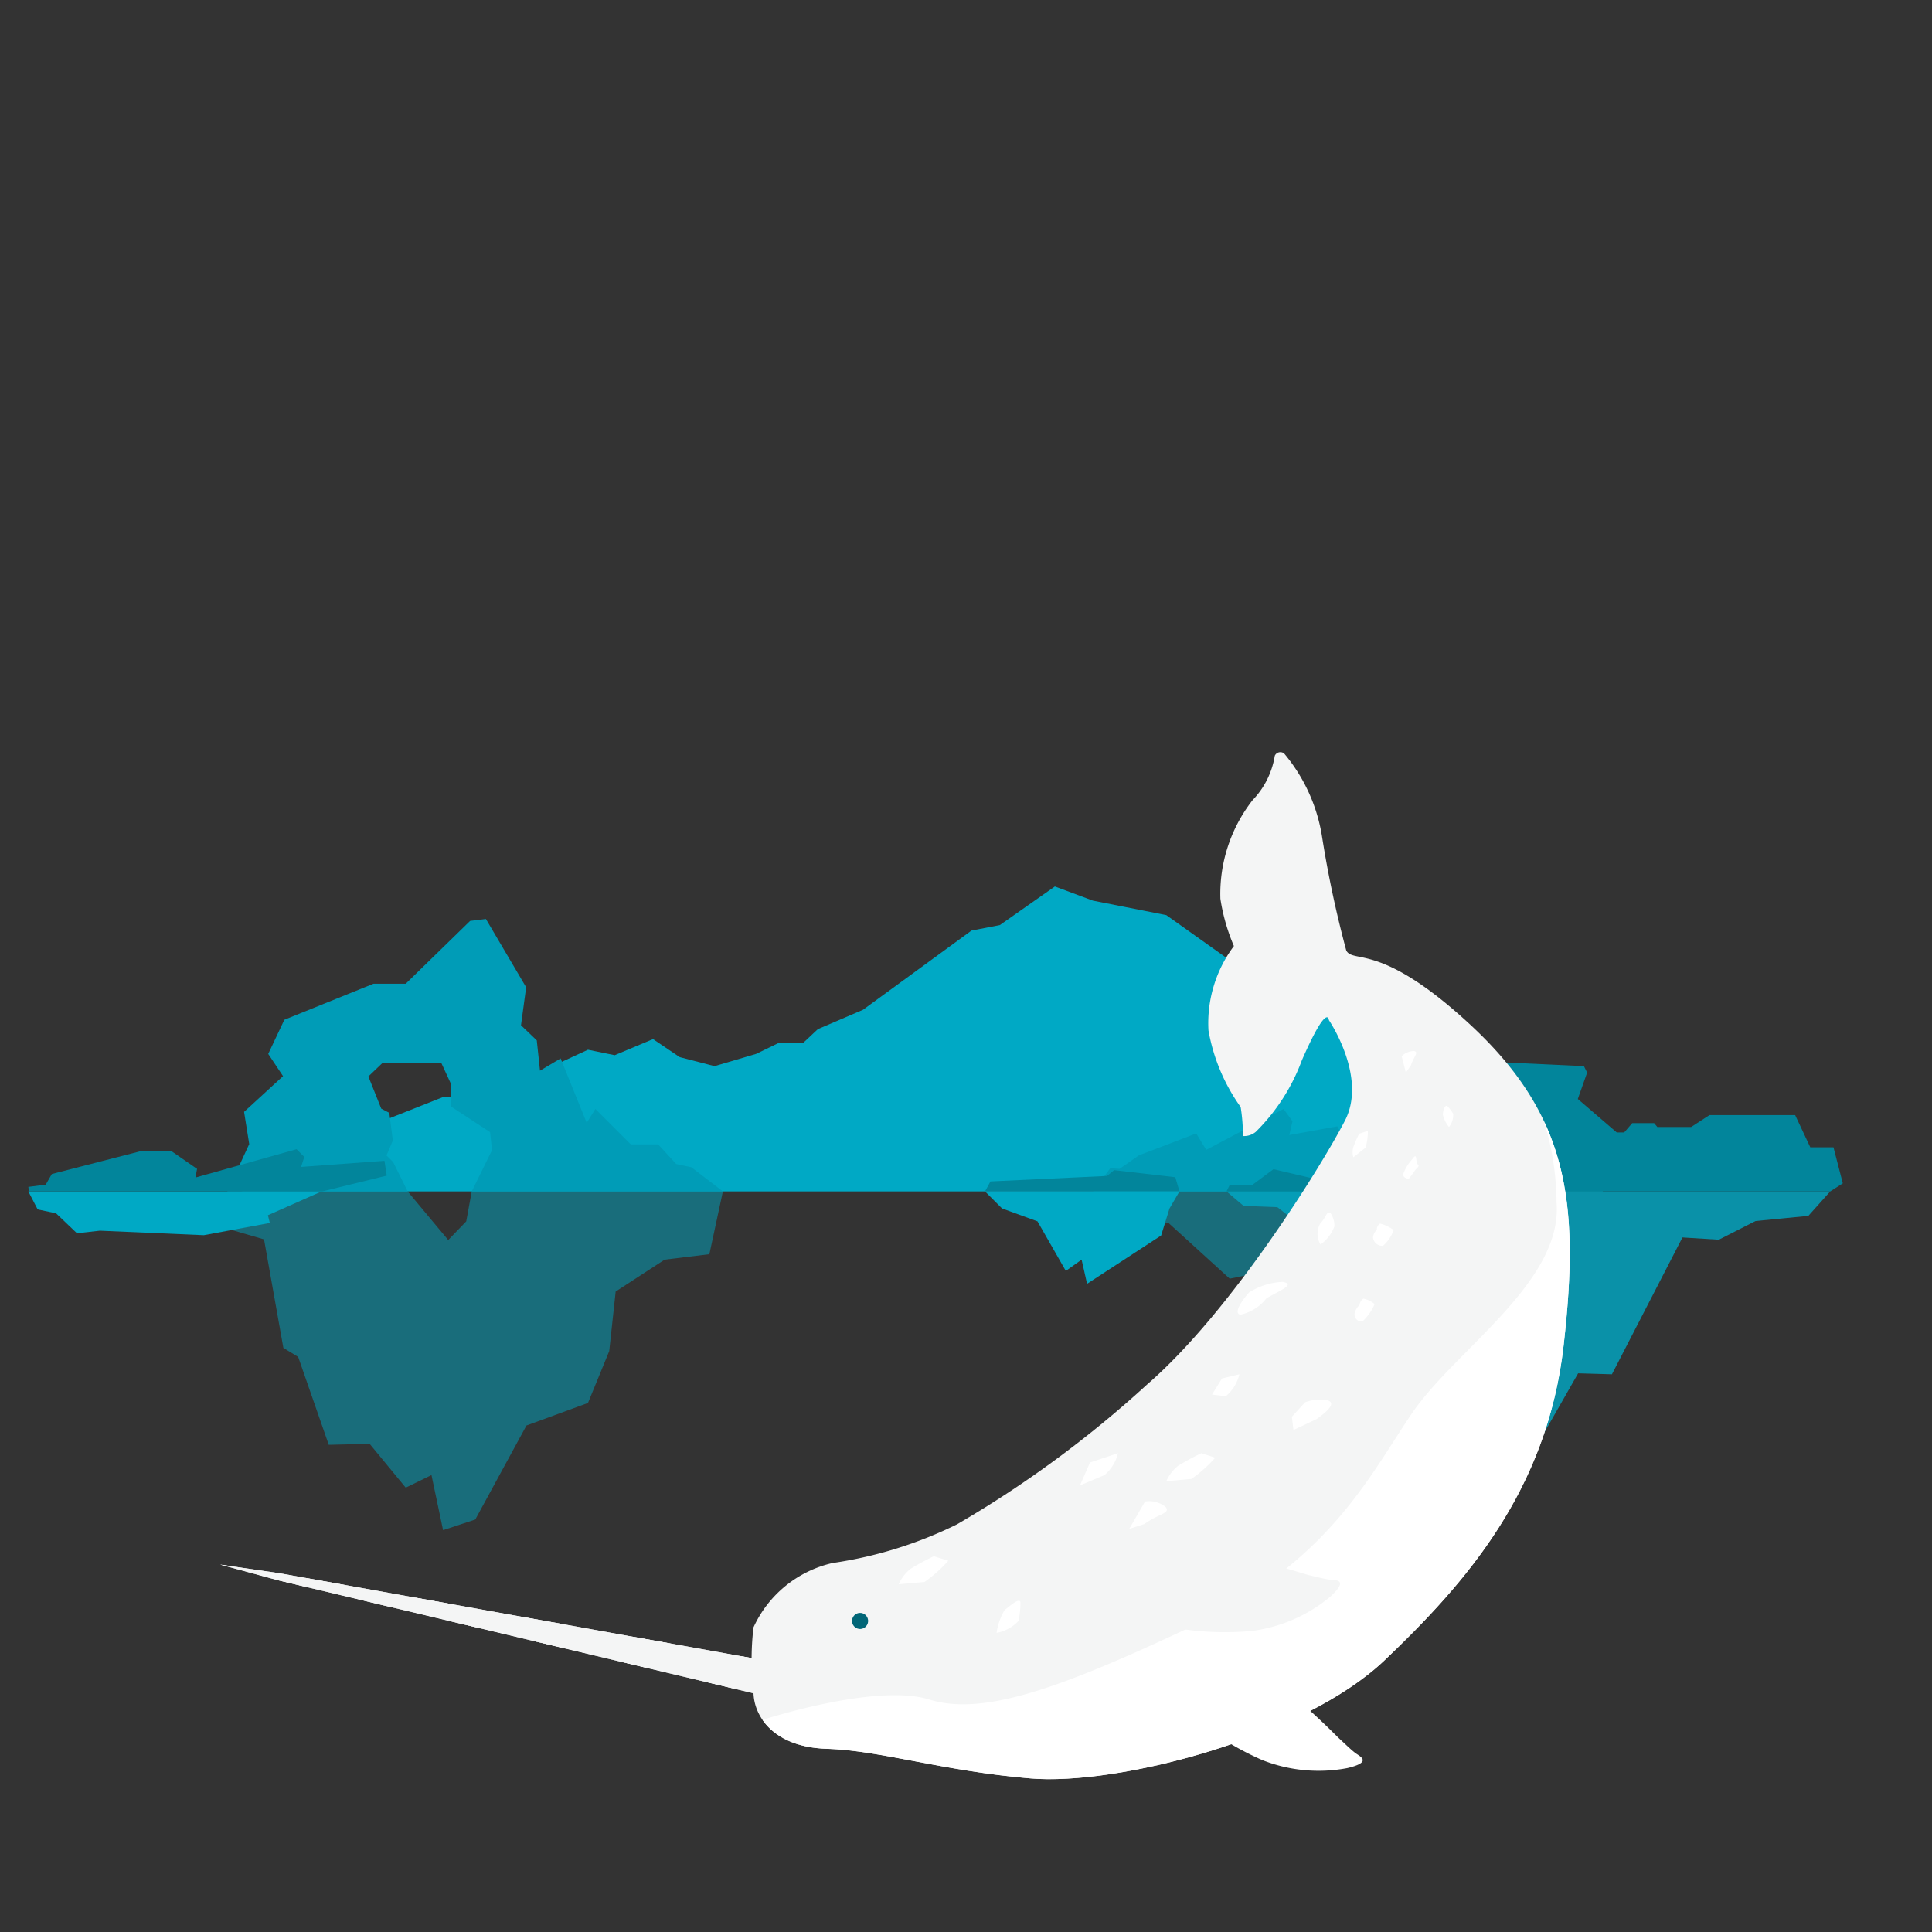 <svg id="arctic-white" xmlns="http://www.w3.org/2000/svg" xmlns:xlink="http://www.w3.org/1999/xlink" viewBox="0 0 60 60"><rect x="0" y="0" width="60" height="60" fill="#333333" stroke="none"/><defs><clipPath id="clip-path"><polygon points="23.88 52.7 24.27 51.66 8.69 48.86 6.84 48.59 8.61 49.07 23.88 52.7" style="fill:#dfe1e1"/></clipPath><clipPath id="clip-path-2"><path d="M25.86,48.54a3.57,3.57,0,0,0-2.46,2,8.57,8.57,0,0,0,0,2c0,0.76.63,1.72,2.28,1.77S29.28,55,32,55.23s8.47-1.26,11-3.67,5.05-5.28,5.56-9.78,0.14-7.19-3-10.05c-2.7-2.47-3.53-1.8-3.75-2.21A33.91,33.91,0,0,1,41.06,26a5.31,5.31,0,0,0-1.18-2.6,0.19,0.19,0,0,0-.29.07,2.58,2.58,0,0,1-.69,1.38,4.73,4.73,0,0,0-1,3.06,6,6,0,0,0,.42,1.47A4,4,0,0,0,37.53,32a5.84,5.84,0,0,0,1,2.38,5.52,5.52,0,0,1,.07.9A0.56,0.56,0,0,0,39,35.15a6.08,6.08,0,0,0,1.43-2.22c0.8-1.83.84-1.25,0.84-1.25s1.2,1.76.5,3.12S38.25,40.73,35.62,43a34.3,34.3,0,0,1-5.9,4.34A12.93,12.93,0,0,1,25.86,48.54Z" style="fill:#f4f5f5"/></clipPath></defs><title>wwf</title><polygon points="22.45 37 14.65 37 14.48 37.93 13.92 38.51 12.66 37 7.06 37 7.1 38.17 8.2 38.49 8.8 41.86 9.26 42.14 10.21 44.87 11.48 44.84 12.6 46.2 13.4 45.81 13.76 47.52 14.76 47.19 16.35 44.27 18.26 43.57 18.92 41.96 19.12 40.11 20.64 39.12 22.03 38.95 22.45 37" style="fill:#00a9c5;opacity:0.5"/><polygon points="0.88 37 1.17 37.56 1.74 37.68 2.39 38.3 3.1 38.22 6.33 38.36 8.38 37.98 8.32 37.74 9.99 37 0.88 37" style="fill:#00a9c5"/><polygon points="33.95 37 34.12 37.76 34.68 37.76 35.08 38.03 36.3 37.99 38.19 39.71 38.98 39.55 39.84 39.78 41.36 39.05 42.65 39.32 45.17 39.38 46.29 37 33.95 37" style="fill:#00a9c5;opacity:0.5"/><polygon points="38.09 37 38.62 37.45 39.67 37.49 40.22 37.92 40.96 38 42.95 41.75 43.81 41.24 44.44 43.39 45.41 43.39 45.57 43.85 46.66 45.73 47.52 45.26 49.01 42.65 50.06 42.68 52.25 38.43 53.38 38.5 54.52 37.92 56.16 37.76 56.84 37 38.09 37" style="fill:#00a9c5;opacity:0.8"/><polygon points="49.78 37 49.32 36.17 48.39 36.06 47.36 35.45 42 31.08 40.5 31.02 39.88 30.86 39.26 30.58 36.22 28.42 33.94 27.97 32.76 27.53 31.05 28.73 30.17 28.9 26.8 31.36 25.4 31.96 24.93 32.4 24.16 32.4 23.48 32.73 22.19 33.11 21.11 32.83 20.28 32.27 19.09 32.77 18.26 32.6 14.95 34.13 13.76 34.07 10.45 35.38 7.5 37 49.78 37" style="fill:#00a9c5"/><path d="M21.47,36.25L21,36.15l-0.56-.61-0.85,0-1.1-1.1-0.27.43-0.81-2-0.64.38-0.1-.94-0.49-.47,0.16-1.18-1.25-2.12-0.49.06-2,1.95-1,0L8.83,31.67,8.33,32.73l0.46,0.69L7.58,34.53l0.16,1L7.06,37h5.6l-0.45-.91-0.33-.33L12,35.89l0.2-.47-0.11-.86-0.25-.13-0.4-1L11.89,33l1.81,0L14,33.65l0,0.71,1.22,0.8,0.06,0.56L14.65,37h7.8Z" style="fill:#009cb7"/><polygon points="0.9 37 10.01 37 12.01 36.51 11.94 36.05 9.35 36.24 9.45 35.93 9.21 35.69 6.07 36.57 6.12 36.3 5.31 35.74 4.41 35.74 1.61 36.46 1.42 36.79 0.88 36.86 0.9 37" style="fill:#02859b"/><polygon points="41.69 35.27 43.04 35.13 43.68 34.93 44.29 35.34 45.72 36.36 45.62 36.79 45.37 37 33.95 37 34.48 36.28 34.77 36.3 35.37 35.88 37.15 35.2 37.46 35.71 39.86 34.44 40.14 34.82 40.04 35.25 41.53 34.98 41.69 35.27" style="fill:#009cb7"/><path d="M56.94,35.63H56.22l-0.47-1H53.09L52.52,35H51.47l-0.1-.12-0.68,0-0.25.29-0.23,0L49,34.13l0.29-.82-0.1-.2-3-.14-0.53-.25-2.75.47-0.68-.06,0,0.29,1.37,1.29,0,0.45-0.31,1.19H42.19a0.55,0.55,0,0,0-.16.23H41.88l-0.33.2-2-.47-0.66.49H38.19l-0.1.2H56.84l0.39-.25Z" style="fill:#02859b"/><polygon points="36.63 37 36.5 36.56 34.6 36.34 34.38 36.52 30.76 36.69 30.59 37 36.63 37" style="fill:#02859b"/><polygon points="30.59 37 31.12 37.53 32.22 37.93 33.1 39.47 33.59 39.12 33.76 39.87 36.06 38.37 36.32 37.53 36.63 37 30.59 37" style="fill:#00a9c5"/><polygon points="23.88 52.7 24.27 51.66 8.69 48.86 6.84 48.59 8.61 49.07 23.88 52.7" style="fill:#dfe1e1"/><g style="clip-path:url(#clip-path)"><line x1="20.7" y1="52.78" x2="31.36" y2="52.35" style="fill:none;stroke:#f4f5f5;stroke-miterlimit:10"/><line x1="18.03" y1="52.14" x2="28.69" y2="51.71" style="fill:none;stroke:#f4f5f5;stroke-miterlimit:10"/><line x1="15.35" y1="51.51" x2="26.01" y2="51.08" style="fill:none;stroke:#f4f5f5;stroke-miterlimit:10"/><line x1="12.68" y1="50.87" x2="23.34" y2="50.44" style="fill:none;stroke:#f4f5f5;stroke-miterlimit:10"/><line x1="10.01" y1="50.24" x2="20.67" y2="49.81" style="fill:none;stroke:#f4f5f5;stroke-miterlimit:10"/><line x1="7.34" y1="49.6" x2="18" y2="49.17" style="fill:none;stroke:#f4f5f5;stroke-miterlimit:10"/><line x1="4.67" y1="48.97" x2="15.33" y2="48.53" style="fill:none;stroke:#f4f5f5;stroke-miterlimit:10"/><line x1="1.99" y1="48.33" x2="12.65" y2="47.9" style="fill:none;stroke:#f4f5f5;stroke-miterlimit:10"/></g><path d="M25.86,48.54a3.57,3.57,0,0,0-2.46,2,8.57,8.57,0,0,0,0,2c0,0.76.63,1.72,2.28,1.77S29.28,55,32,55.23s8.47-1.26,11-3.67,5.05-5.28,5.56-9.78,0.14-7.19-3-10.05c-2.7-2.47-3.53-1.8-3.75-2.21A33.91,33.91,0,0,1,41.06,26a5.31,5.31,0,0,0-1.18-2.6,0.19,0.19,0,0,0-.29.07,2.58,2.58,0,0,1-.69,1.38,4.73,4.73,0,0,0-1,3.06,6,6,0,0,0,.42,1.47A4,4,0,0,0,37.53,32a5.84,5.84,0,0,0,1,2.38,5.52,5.52,0,0,1,.07.9A0.56,0.56,0,0,0,39,35.15a6.08,6.08,0,0,0,1.43-2.22c0.8-1.83.84-1.25,0.84-1.25s1.2,1.76.5,3.12S38.25,40.73,35.62,43a34.3,34.3,0,0,1-5.9,4.34A12.93,12.93,0,0,1,25.86,48.54Z" style="fill:#f4f5f5"/><g style="clip-path:url(#clip-path-2)"><path d="M23.66,53.42s3.53-1.16,5.2-.64,4.07-.34,8.22-2.3,5.41-4.57,6.75-6.56,4.71-4.1,4.51-6.58a8.78,8.78,0,0,0-.66-3.27s3.08,4.74,1,9.19S45,51,41.39,53s-8.18,3.18-10.28,2.58a20.55,20.55,0,0,0-5.38-1A2.5,2.5,0,0,1,23.66,53.42Z" style="fill:#fff"/></g><path d="M35.88,52.17a9.08,9.08,0,0,0,3.32,2.49,4.76,4.76,0,0,0,2.64.25c0.81-.19.38-0.37,0.25-0.47S41.87,54.25,41.6,54,39.69,52,38.47,51.75A5.25,5.25,0,0,0,35.88,52.17Z" style="fill:#fff"/><path d="M34.77,50.08a9.08,9.08,0,0,0,4.11.57,4.76,4.76,0,0,0,2.43-1.06c0.61-.56.15-0.51,0-0.53S41,49,40.66,48.92,38,48,36.83,48.46A5.25,5.25,0,0,0,34.77,50.08Z" style="fill:#f4f5f5"/><circle cx="26.71" cy="50.34" r="0.25" transform="translate(-20.26 18.07) rotate(-27.56)" style="fill:#016677"/><path d="M28.71,49.13a4.18,4.18,0,0,0,.74-0.66L29,48.33a8.06,8.06,0,0,0-.72.39,1.28,1.28,0,0,0-.37.48Z" style="fill:#fff"/><path d="M37,45.93a4.18,4.18,0,0,0,.74-0.66l-0.43-.14a8.06,8.06,0,0,0-.72.39,1.28,1.28,0,0,0-.37.48Z" style="fill:#fff"/><path d="M34.3,45.81a1.27,1.27,0,0,0,.42-0.68l-0.87.29-0.31.71Z" style="fill:#fff"/><path d="M38.07,43.36a1.27,1.27,0,0,0,.42-0.68l-0.54.13-0.31.5Z" style="fill:#fff"/><path d="M40.89,44.07c0.38-.27.61-0.51,0.32-0.59a1.37,1.37,0,0,0-.68.07L40.12,44l0.05,0.41Z" style="fill:#fff"/><path d="M31.63,50.34a1.24,1.24,0,0,1-.68.37A1.9,1.9,0,0,1,31.2,50c0.15-.11.46-0.4,0.49-0.24A2.55,2.55,0,0,1,31.63,50.34Z" style="fill:#fff"/><path d="M35.54,47.33C36,47,36.36,47,36.2,46.8a0.82,0.82,0,0,0-.64-0.17l-0.49.85Z" style="fill:#fff"/><path d="M42.41,35.64a1.83,1.83,0,0,0,.07-0.52l-0.27.09a3.78,3.78,0,0,0-.18.41,0.56,0.56,0,0,0,0,.32Z" style="fill:#fff"/><path d="M45.13,34.59A0.6,0.6,0,0,1,45,35a0.93,0.93,0,0,1-.19-0.38c0-.1.05-0.32,0.14-0.27A1.4,1.4,0,0,1,45.13,34.59Z" style="fill:#fff"/><path d="M43.28,38.2A1.16,1.16,0,0,0,42.86,38a0.21,0.21,0,0,0-.1.19,0.38,0.38,0,0,0-.12.24,0.29,0.29,0,0,0,.31.26A1.13,1.13,0,0,0,43.28,38.2Z" style="fill:#fff"/><path d="M42.69,40.5a0.78,0.78,0,0,0-.35-0.17,0.29,0.29,0,0,0-.12.2,0.52,0.52,0,0,0-.15.25,0.22,0.22,0,0,0,.24.26A1.56,1.56,0,0,0,42.69,40.5Z" style="fill:#fff"/><path d="M41.44,38.09a1.22,1.22,0,0,1-.43.56A0.65,0.65,0,0,1,41,38c0.19-.2.19-0.38,0.31-0.34A0.67,0.67,0,0,1,41.44,38.09Z" style="fill:#fff"/><path d="M43.91,36.4c0.07-.13.2-0.17,0.12-0.24s0-.41-0.17-0.16a1.38,1.38,0,0,0-.27.43c-0.06.16,0.16,0.18,0.16,0.18Z" style="fill:#fff"/><path d="M43.82,33.08c0.08-.26.26-0.41,0.09-0.44a0.57,0.57,0,0,0-.38.16l0.13,0.51Z" style="fill:#fff"/><path d="M39.33,40.32c0.47-.27.9-0.43,0.51-0.51a2.1,2.1,0,0,0-1.05.33s-0.56.62-.27,0.69A1.4,1.4,0,0,0,39.33,40.32Z" style="fill:#fff"/></svg>